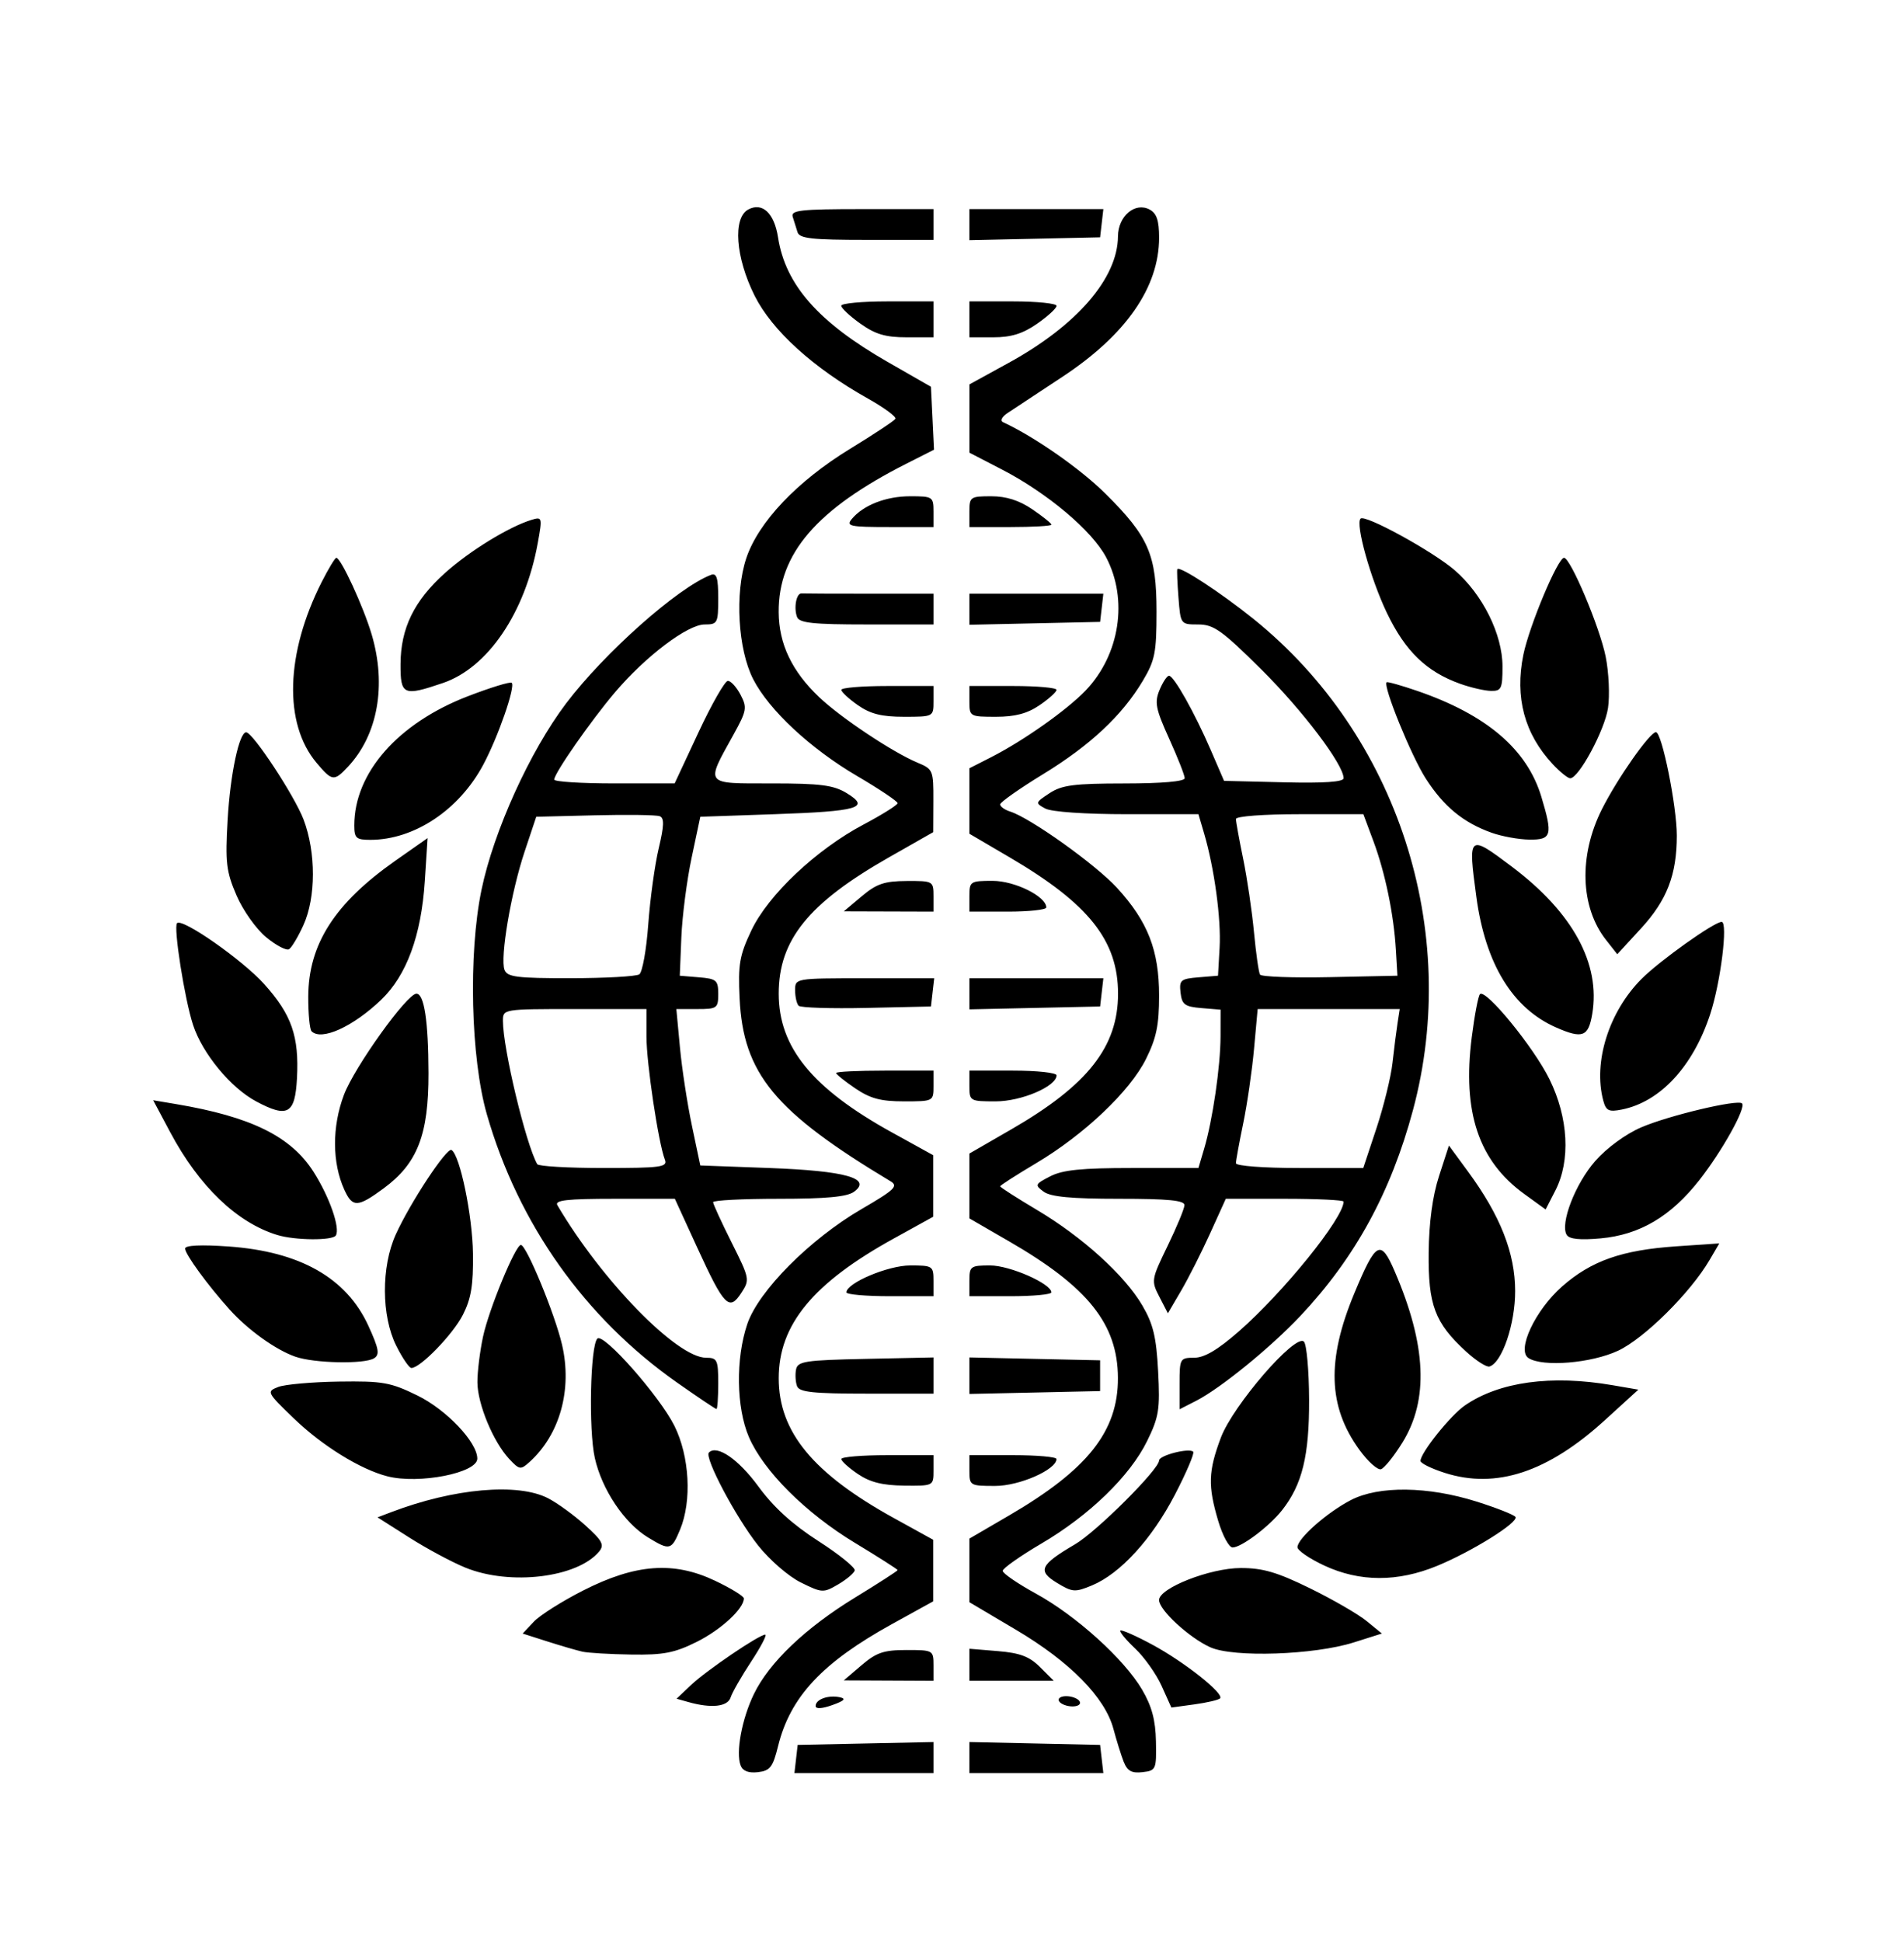 <svg xmlns="http://www.w3.org/2000/svg" xml:space="preserve" width="872" height="889" viewBox="0 0 872 889"><path d="M339.192 808.288c-2.29-5.967.555-21.301 6.064-32.68 7.017-14.496 23.627-30.328 46.447-44.273 10.67-6.52 19.399-12.149 19.399-12.508s-8.779-5.956-19.508-12.436c-22.584-13.642-41.96-32.97-48.616-48.495-5.8-13.531-6.118-35.818-.738-51.718 5.133-15.17 28.74-38.914 52.334-52.638 15.222-8.855 16.958-10.52 13.275-12.73-53.123-31.896-67.478-49.292-69.133-83.777-.743-15.496-.035-19.582 5.373-31.015 7.7-16.276 29.71-37.05 51.456-48.565 8.535-4.519 15.526-8.908 15.537-9.754 0-.845-8.33-6.432-18.534-12.415-21.385-12.537-40.351-30.2-47.588-44.318-7.003-13.661-8.494-39.39-3.205-55.313 5.5-16.557 23.298-35.335 47.524-50.139 10.863-6.638 20.217-12.824 20.787-13.746s-5.039-5.076-12.463-9.232c-25.125-14.063-44.032-31.214-52.012-47.184-8.741-17.492-10.07-35.6-2.894-39.44 6.447-3.45 11.904 1.654 13.624 12.746 3.363 21.685 18.44 38.835 50.086 56.971l19.954 11.437.697 14.41.696 14.41-12.434 6.29c-41.305 20.891-58.914 41.334-58.7 68.149.115 14.509 6.041 26.947 18.482 38.794 9.93 9.456 33.862 25.388 45.177 30.075 7.006 2.902 7.254 3.502 7.19 17.393l-.065 14.388-20.36 11.582c-36.752 20.908-50.407 37.803-50.407 62.368 0 24.558 15.372 43.385 51.872 63.527l18.889 10.423v28.172l-18.126 10.005c-36.952 20.4-52.635 39.452-52.635 63.945s15.683 43.545 52.635 63.944l18.126 10.006v28.171l-18.889 10.424c-31.945 17.628-46.6 33.325-52.165 55.872-2.379 9.636-3.65 11.279-9.228 11.92-4.288.493-6.96-.534-7.924-3.046m25.388-2.98.743-6.456 31.106-.655 31.106-.655v14.222h-63.697zm79.389-.657v-7.113l29.932.657 29.932.657.743 6.456.743 6.456h-61.35zm70.684 1.985c-1.172-2.99-3.306-9.826-4.742-15.19-3.839-14.34-19.923-30.682-44.54-45.254l-21.402-12.668v-29.117l18.194-10.608c36.011-20.995 49.934-38.583 49.835-62.956-.099-24.6-13.658-41.608-49.835-62.518l-18.194-10.515v-29.698l19.104-11.019c35.093-20.242 48.977-37.864 48.977-62.168 0-24.292-13.41-41.17-49.531-62.347l-18.55-10.875v-29.978l9.977-5.073c14.74-7.496 34.768-21.639 43.312-30.587 15.623-16.363 19.498-41.625 9.341-60.906-6.42-12.186-26.932-29.46-47.79-40.244l-14.823-7.664v-31.269l18.007-9.883c31.232-17.14 49.89-38.739 50.022-57.902.064-9.264 7.831-15.833 14.5-12.264 3.226 1.726 4.333 5.016 4.333 12.876 0 22.732-15.207 44.58-44.396 63.783-11.311 7.441-22.588 14.883-25.06 16.536-2.536 1.696-3.418 3.504-2.024 4.15 14.45 6.687 35.411 21.315 46.938 32.754 19.789 19.638 23.368 27.91 23.368 53.995 0 18.735-.714 22.326-6.301 31.693-9.468 15.872-24.086 29.536-45.789 42.798-10.732 6.558-19.512 12.745-19.512 13.75 0 1.004 2.06 2.48 4.58 3.28 9.321 2.958 39.167 24.265 48.942 34.938 14.106 15.403 19.254 28.597 19.254 49.347 0 13.492-1.23 19.418-6.025 29.042-7.355 14.76-28.31 34.61-50.375 47.718-9.007 5.351-16.376 10.09-16.376 10.53 0 .441 7.528 5.274 16.729 10.74 20.9 12.417 40.235 29.921 48.355 43.776 5.01 8.548 6.425 14.44 7.251 30.172.916 17.447.375 20.879-5.034 31.91-7.866 16.044-26.468 34.07-48.52 47.014-9.684 5.685-17.607 11.282-17.607 12.437s6.798 5.822 15.107 10.37c18.463 10.109 40.523 30.042 48.712 44.014 4.464 7.617 6.157 13.942 6.348 23.711.252 12.853.033 13.35-6.175 14.064-4.928.567-6.936-.533-8.568-4.695zM373.54 781.049c0-3.035 5.702-5.117 11.014-4.021 3.117.643 2.217 1.6-3.384 3.598-4.692 1.674-7.63 1.837-7.63.423m-58.255-1.802-5.433-1.53 6.607-6.256c7.066-6.69 31.213-23.083 34.003-23.083.924 0-1.967 5.537-6.424 12.304-4.456 6.767-8.693 14.162-9.413 16.433-1.358 4.276-8.807 5.097-19.34 2.132m169.767-.35c-.798-1.291.662-2.348 3.244-2.348s5.349 1.057 6.146 2.348c.798 1.291-.662 2.348-3.244 2.348s-5.348-1.057-6.146-2.348m46.953-7.042c-2.455-5.444-7.92-13.158-12.145-17.143s-7.257-7.67-6.737-8.19 7.092 2.377 14.608 6.436c14.841 8.015 33.126 22.519 31.03 24.615-.717.717-6.026 1.951-11.798 2.742l-10.495 1.439zm-137.425-9.487c6.783-5.797 10.183-6.947 20.541-6.947 12.229 0 12.414.105 12.414 7.043v7.043l-20.541-.096-20.542-.095zm49.389-.195v-7.334l13.064 1.084c10.143.84 14.462 2.48 19.314 7.333l6.25 6.25H443.97zm-177.246-6.001c-2.582-.579-9.793-2.68-16.023-4.67l-11.328-3.619 5.076-5.404c2.793-2.972 12.986-9.418 22.653-14.325 23.956-12.16 41.35-13.46 60.279-4.505 7.311 3.459 13.293 7.126 13.293 8.15 0 4.69-10.504 14.366-21.598 19.895-10.116 5.04-15.209 6.028-29.924 5.802-9.753-.15-19.846-.746-22.428-1.324m287.584-2.006c-9.638-4.326-23.476-17.068-23.476-21.616 0-5.493 23.324-14.643 37.39-14.668 10.107-.019 16.659 1.896 31.693 9.257 10.424 5.104 22.104 11.857 25.956 15.006l7.004 5.726-12.873 4.072c-18.184 5.753-55.05 7-65.694 2.223m-187.565-29.683c-5.61-2.775-14.3-10.31-19.56-16.96-10.238-12.941-24.727-40.31-22.512-42.525 3.688-3.687 13.506 3.045 22.654 15.533 7 9.555 15.579 17.36 27.5 25.02 9.53 6.124 17.017 12.18 16.637 13.46s-3.826 4.158-7.659 6.396c-6.705 3.916-7.348 3.881-17.06-.924m117.325.19c-9.03-5.491-7.725-8.27 8.294-17.658 9.868-5.784 38.47-34.3 38.47-38.356 0-2.352 13.769-5.895 15.639-4.024.67.67-3.11 9.536-8.4 19.704-10.584 20.344-24.995 36.1-37.946 41.49-7.77 3.233-8.984 3.146-16.057-1.156m-270.825-6.932c-6.174-2.506-17.774-8.72-25.778-13.81l-14.554-9.253 6.326-2.406c28.7-10.911 57.958-13.485 71.817-6.319 4.253 2.2 11.912 7.775 17.019 12.388 7.815 7.06 8.815 8.957 6.316 11.978-9.911 11.979-40.713 15.718-61.146 7.422m393.3-.97c-6.78-3.157-12.326-6.948-12.326-8.427 0-3.977 13.584-15.948 24.498-21.589 12.777-6.603 35.268-6.323 57.574.717 9.178 2.897 17.175 6.057 17.772 7.023 1.522 2.463-19.895 15.826-35.944 22.426-18.06 7.428-35.405 7.377-51.574-.15m-309.816-12.929c-10.84-6.61-21.087-21.927-24.314-36.344-2.899-12.953-2.067-51.51 1.18-54.664 2.81-2.731 28.513 26.377 35.279 39.954 6.95 13.947 8.06 34.416 2.577 47.54-3.957 9.469-4.675 9.64-14.722 3.514m261.193-7.538c-4.767-16.054-4.56-22.687 1.187-38.048 5.53-14.78 34.179-47.911 38.067-44.023 1.252 1.252 2.32 13.196 2.372 26.54.101 25.653-3.127 38.869-12.358 50.605-5.868 7.459-18.65 17.09-22.68 17.09-1.637 0-4.601-5.474-6.588-12.164M392.94 674.87c-4.18-2.825-7.613-5.929-7.63-6.897-.024-.969 9.477-1.76 21.098-1.76h21.128v7.042c0 7.026-.033 7.043-13.499 6.897-9.83-.106-15.564-1.542-21.097-5.282m51.03-1.615v-7.043h19.954c10.976 0 19.942.792 19.926 1.76-.08 4.917-16.977 12.326-28.11 12.326-11.513 0-11.77-.154-11.77-7.043m-266.601 2.623c-12.411-3.193-29.9-14.035-42.93-26.615-12.274-11.851-12.432-12.17-7.042-14.269 3.032-1.18 15.549-2.29 27.815-2.466 20.117-.288 23.642.337 35.972 6.374 13.305 6.515 27.414 21.386 27.414 28.894 0 6.569-26.738 11.81-41.23 8.082m484.343-1.552c-6.134-1.958-11.152-4.427-11.152-5.485 0-3.697 13.724-20.83 20.333-25.387 15.742-10.85 39.557-14.108 67.703-9.26l11.738 2.02-15.26 13.912c-26.204 23.89-49.878 31.7-73.362 24.2m-428.477-6.357c-7.299-7.775-14.527-25.166-14.586-35.095-.028-4.778 1.132-14.207 2.58-20.953 2.682-12.51 14.842-41.961 17.324-41.961 2.533 0 15.554 31.548 18.847 45.664 4.77 20.45-.937 41.088-14.844 53.674-4.113 3.722-4.651 3.645-9.32-1.329m389.273-4.313c-14.303-19.744-14.974-40.987-2.26-71.529 9.95-23.897 12.065-25.04 18.533-10.004 14.513 33.737 15.632 58.739 3.503 78.312-3.84 6.199-8.247 11.688-9.792 12.199s-6.037-3.53-9.984-8.978m-312.354-30.631c-42.277-29.69-72.74-72.621-87.181-122.867-7.387-25.7-8.53-73.474-2.459-102.748 5.578-26.898 22.22-63.553 38.761-85.38 17.649-23.285 51.159-53.011 66.318-58.829 2.623-1.006 3.343 1.3 3.343 10.707 0 11.413-.3 11.99-6.239 11.99-7.752 0-26.965 14.523-40.938 30.944-11.094 13.038-27.927 37.18-27.94 40.07-.004.97 12.406 1.758 27.578 1.753l27.584-.009 10.96-23.468c6.027-12.907 12.068-23.468 13.423-23.468s3.966 2.865 5.8 6.367c3.07 5.86 2.815 7.308-3.21 18.194-12.916 23.34-13.654 22.392 17.417 22.392 22.433 0 28.355.764 34.394 4.436 11.02 6.702 5.478 8.322-33.003 9.65l-34.04 1.173-3.976 18.781c-2.187 10.33-4.3 26.704-4.697 36.388l-.72 17.608 8.803.728c8.012.663 8.804 1.35 8.804 7.63 0 6.51-.543 6.901-9.59 6.901h-9.591l1.649 17.597c.906 9.679 3.374 25.79 5.483 35.802l3.834 18.204 31.692 1.173c34.823 1.29 47.1 4.739 38.71 10.874-3.176 2.322-12.726 3.212-34.464 3.212-16.539 0-30.07.696-30.07 1.547 0 .85 3.814 9.16 8.476 18.467 8.3 16.57 8.391 17.05 4.398 23.145-5.525 8.432-7.816 6.057-20.192-20.922l-10.2-22.236h-27.768c-21.57 0-27.382.655-26.04 2.935 20.33 34.535 54.767 69.842 68.12 69.842 5.099 0 5.553.96 5.553 11.738 0 6.456-.362 11.738-.806 11.738-.443 0-8.532-5.426-17.976-12.059m-5.656-102.096c-2.988-7.785-8.429-44.166-8.429-56.356v-12.604h-32.866c-32.798 0-32.867.012-32.867 5.438 0 12.606 10.48 56.348 15.712 65.578.55.968 14.254 1.76 30.456 1.76 26.231 0 29.298-.418 27.994-3.816m-11.72-84.842c1.418-.95 3.268-11.233 4.111-22.854s2.996-27.282 4.784-34.804c2.493-10.48 2.596-13.927.441-14.753-1.545-.593-14.895-.778-29.664-.41l-26.855.667-5.329 15.948c-6.22 18.613-11.321 48.643-9.202 54.166 1.253 3.265 5.769 3.83 30.304 3.8 15.858-.019 29.992-.812 31.41-1.76m247.444 187.319c0-11.401.226-11.799 6.678-11.799 4.684 0 10.797-3.605 20.482-12.08 20.551-17.984 47.964-51.936 47.964-59.406 0-.71-12.138-1.29-26.974-1.29h-26.975l-7.178 15.831c-3.948 8.708-9.916 20.503-13.261 26.212l-6.084 10.38-3.894-7.53c-3.806-7.362-3.722-7.886 3.745-23.278 4.201-8.66 7.685-17.067 7.742-18.68.077-2.2-7.421-2.935-29.968-2.935-21.817 0-31.282-.886-34.487-3.23-4.19-3.063-4.037-3.427 2.956-7.043 5.686-2.94 14.3-3.813 37.637-3.813h30.264l2.605-8.803c3.909-13.212 7.491-37.778 7.511-51.506l.024-12.184-8.804-.728c-7.587-.628-8.904-1.6-9.532-7.035-.665-5.763.042-6.369 8.217-7.043l8.94-.737.729-12.891c.742-13.116-2.413-36.342-7.098-52.255l-2.592-8.804H516.22c-19.26 0-34.629-1.059-37.476-2.583-4.697-2.514-4.645-2.702 1.915-7.027 5.648-3.724 11.217-4.447 34.326-4.46 17.21-.009 27.585-.918 27.585-2.415 0-1.32-3.205-9.467-7.122-18.105-6.163-13.593-6.756-16.586-4.41-22.25 1.491-3.6 3.445-6.546 4.341-6.546 2.228 0 11.775 16.98 19.14 34.04L560.6 357.5l27.372.661c18.44.446 27.373-.166 27.373-1.873 0-6.247-18.778-31.06-37.727-49.85-18.017-17.865-21.773-20.54-28.83-20.54-8.102 0-8.115-.02-9.07-12.326-.526-6.779-.76-12.632-.522-13.007 1.018-1.602 19.854 10.713 34.895 22.813 65.945 53.053 95.078 142.744 73.032 224.838-10.126 37.704-26.545 67.704-51.604 94.286-13.64 14.469-36.539 33.108-47.668 38.8l-7.63 3.902zm90.17-116.855c3.324-10.007 6.632-23.476 7.351-29.932s1.759-14.643 2.31-18.194l1-6.456h-65.065l-1.656 18.194c-.91 10.007-3.148 25.394-4.97 34.194-1.824 8.8-3.316 16.987-3.316 18.194 0 1.243 12.642 2.194 29.153 2.194h29.152zm8.911-81.58c-.965-16.339-4.894-35.35-10.311-49.887l-4.593-12.325h-29.176c-16.526 0-29.177.952-29.177 2.194 0 1.207 1.482 9.394 3.294 18.194 1.811 8.8 4.044 23.924 4.961 33.608s2.157 18.43 2.756 19.434c.598 1.006 15.004 1.534 32.013 1.174l30.926-.654zM365.051 634.655c-.714-1.861-.932-5.294-.484-7.63.729-3.8 4.073-4.314 31.891-4.9l31.077-.655v16.57h-30.593c-24.477 0-30.852-.677-31.891-3.385m78.918-4.832v-8.357l29.932.657 29.932.657v14.086l-29.932.657-29.932.657zM181.45 616.067c-6.792-13.599-6.896-36.062-.236-50.804 6.569-14.538 23.431-40.103 25.577-38.776 3.876 2.395 9.586 30.009 9.812 47.45.187 14.426-.833 20.622-4.614 28.034-4.555 8.929-19.48 24.33-23.578 24.33-1.017 0-4.15-4.605-6.961-10.234m489.913 2.636c-14.22-13.044-17.314-21.246-17.054-45.223.15-13.905 1.776-25.898 4.75-35.08l4.522-13.95 8.762 11.936c14.799 20.16 21.55 37.283 21.568 54.701.023 15.11-5.997 32.772-11.754 34.531-1.342.41-6.2-2.701-10.794-6.915m-536.108 2.418c-9.002-3.146-21.65-12.211-30.066-21.549-10.042-11.14-20.408-25.346-20.408-27.967 0-1.487 7.293-1.83 19.943-.936 32.654 2.304 53.95 14.38 63.976 36.28 4.822 10.533 5.299 13.21 2.65 14.888-4.382 2.776-27.413 2.32-36.095-.716m564.794.653c-5.599-3.544 3.021-21.94 15.377-32.815 13.322-11.726 27.385-16.667 52.268-18.362l19.708-1.343-4.449 7.603c-8.781 15.006-29.927 35.958-41.932 41.548-12.27 5.714-34.393 7.533-40.972 3.369m-312.406-30.1c.044-4.295 19.072-12.325 29.205-12.325 10.308 0 10.686.25 10.686 7.043v7.043H407.58c-10.975 0-19.946-.792-19.936-1.76m56.325-5.282c0-6.667.508-7.043 9.512-7.043 9.009 0 27.99 8.346 28.031 12.325 0 .969-8.433 1.76-18.762 1.76h-18.781Zm-316.945-20.975c-18.496-5.626-35.87-22.293-49.086-47.089l-7.786-14.608 10.25 1.72c34.633 5.811 52.896 14.813 63.282 31.19 7.233 11.404 12.203 25.64 10.127 29-1.485 2.401-18.641 2.265-26.787-.213m590.511-.042c-3.164-5.12 3.91-23.447 13.067-33.849 5.298-6.018 13.961-12.352 21.092-15.42 12.555-5.4 44.174-12.907 46.13-10.952 1.959 1.96-9.073 21.77-19.57 35.144-13.06 16.639-27.297 25.035-45.205 26.659-9.4.852-14.319.35-15.514-1.582m-19.492-18.777c-20.89-15.134-28.354-37.432-24.007-71.722 1.281-10.102 2.974-18.988 3.762-19.746 2.655-2.555 24.619 24.322 31.822 38.94 8.707 17.67 9.743 37.256 2.699 50.987l-4.444 8.662zm-540.332-1.876c-5.627-12.321-5.703-28.883-.2-43.469 4.797-12.712 28.89-46.328 33.203-46.328 3.561 0 5.466 12.548 5.523 36.388.069 28.201-5.055 41.363-20.533 52.746-11.914 8.762-14.255 8.848-17.993.663m-40.408-40.486c-11.642-6.215-24.571-21.87-28.878-34.969-3.87-11.764-9.085-44.896-7.343-46.639 2.42-2.42 29.966 16.84 39.919 27.909 12.57 13.982 16.03 23.922 15.006 43.124-.874 16.39-4.243 18.294-18.704 10.575m616.962-.37c-4.709-17.59 2.556-40.674 17.53-55.7 8.337-8.366 33.263-26.108 36.68-26.108 3.003 0-.437 27.675-5.264 42.344-7.86 23.887-22.865 40.05-40.443 43.567-5.971 1.194-7.25.577-8.503-4.104m-342.573-5.595c-4.819-3.274-8.762-6.443-8.762-7.042s10.036-1.09 22.303-1.09h22.302v7.043c0 7.012-.06 7.043-13.54 7.043-10.627 0-15.427-1.281-22.303-5.954m52.277-1.089v-7.043h19.954c10.976 0 19.955.97 19.955 2.157 0 5.056-16.051 11.93-27.861 11.93-11.822 0-12.048-.133-12.048-7.044M142.69 472.141c-.86-.86-1.542-7.992-1.513-15.847.086-24.002 12.115-42.756 39.943-62.277l14.712-10.32-1.284 19.768c-1.615 24.836-8.334 43.098-19.954 54.232-12.954 12.41-27.398 18.95-31.904 14.444m570.081-1.695c-20.022-8.747-32.499-29.144-36.637-59.894-3.848-28.596-3.648-28.765 16.32-13.738 27.873 20.977 40.651 44.415 36.762 67.434-1.76 10.415-4.46 11.433-16.445 6.198m-346.99-9.976c-.897-.898-1.632-4.097-1.632-7.11 0-5.47.05-5.478 31.85-5.478h31.848l-.743 6.456-.743 6.456-29.474.654c-16.21.36-30.208-.081-31.106-.978m78.188-5.475v-7.113h61.35l-.743 6.456-.743 6.456-29.932.657-29.932.657zm-322.063-25.9c-4.613-3.802-10.641-12.306-13.602-19.19-4.697-10.918-5.169-14.976-4.038-34.732 1.189-20.77 5.297-40.068 8.495-39.908 3.11.155 22.157 29.115 26.271 39.942 5.716 15.042 5.69 35.658-.062 48.322-2.42 5.329-5.384 10.297-6.59 11.042-1.204.744-5.917-1.72-10.474-5.475m613.634 1.24c-11.82-15.028-12.573-38.596-1.91-59.825 7.06-14.057 21.963-35.314 24.758-35.314 2.73 0 9.553 33.809 9.553 47.334 0 17.98-4.479 29.575-16.454 42.598l-10.802 11.747zM394.669 410.32c6.778-5.706 10.374-6.927 20.541-6.98 12.144-.062 12.325.041 12.325 6.98v7.043l-20.541-.063-20.542-.063zm49.3 0c0-6.791.38-7.043 10.659-7.043 10.155 0 24.555 7.143 24.555 12.18 0 1.048-7.923 1.906-17.607 1.906h-17.607zm-281.715-32.448c0-24.008 19.997-46.762 51.913-59.07 10.471-4.038 19.556-6.824 20.19-6.19 1.768 1.768-6.217 24.748-13.033 37.504-11.069 20.716-31.622 34.38-51.713 34.38-6.506 0-7.357-.766-7.357-6.624m520.902 3.386c-13.013-4.651-21.956-12.01-30.193-24.845-6.653-10.369-19.65-42.314-17.92-44.045.363-.363 6.69 1.414 14.058 3.95 31.762 10.927 50.275 26.726 56.827 48.494 5.296 17.598 4.707 19.7-5.482 19.581-4.842-.056-12.622-1.467-17.29-3.135m-538.21-32.049c-15.092-17.935-14.18-50.04 2.35-82.68 3.105-6.134 6.139-11.152 6.741-11.152 2.089 0 12.408 22.368 16.172 35.054 6.905 23.273 2.828 46.034-10.858 60.612-6.377 6.793-7.239 6.683-14.405-1.834m566.185.66c-12.958-13.85-17.466-30.654-13.452-50.148 2.732-13.271 15.775-44.344 18.614-44.344 2.974 0 16.366 31.749 19.07 45.209 1.452 7.234 1.937 17.844 1.078 23.577-1.52 10.14-13.373 32.162-17.31 32.162-1.078 0-4.678-2.905-8-6.456M392.915 322.87c-4.156-2.905-7.574-6.074-7.596-7.043-.024-.968 9.467-1.76 21.088-1.76h21.128v7.043c0 7.01-.06 7.042-13.532 7.042-10.229 0-15.376-1.289-21.088-5.282m51.054-1.76v-7.043h19.954c10.976 0 19.948.792 19.94 1.76 0 .969-3.508 4.138-7.776 7.043-5.585 3.802-11.172 5.282-19.939 5.282-11.968 0-12.18-.122-12.18-7.042m-260.535-17.02c.069-16.463 6.18-29.005 20.325-41.721 11.28-10.14 29.441-21.281 39.765-24.394 4.803-1.449 4.897-1.085 2.759 10.68-5.798 31.901-22.82 57.017-43.392 64.027-18.167 6.19-19.516 5.594-19.457-8.593m485.315 8.975c-15.44-5.51-25.17-14.917-33.58-32.47-7.488-15.623-14.496-40.72-12.053-43.163 2.042-2.042 33.065 14.956 43.083 23.605 12.811 11.062 21.922 29.39 21.922 44.1 0 10.16-.523 11.267-5.282 11.174-2.905-.056-9.246-1.517-14.09-3.246M365.05 282.512c-1.612-4.2-.337-10.992 2.033-10.826.968.069 14.966.124 31.106.124h29.345v14.086h-30.593c-24.477 0-30.852-.676-31.891-3.384m78.918-3.589v-7.113h61.35l-.743 6.456-.743 6.456-29.932.657-29.932.657zm-53.867-41.308c5.278-6.36 15.685-10.41 26.752-10.41 10.303 0 10.681.25 10.681 7.043v7.043h-20.242c-18.106 0-19.92-.388-17.191-3.676m53.867-3.367c0-6.725.452-7.042 10.019-7.042 6.857 0 12.785 1.879 18.781 5.953 4.819 3.275 8.762 6.444 8.762 7.043s-8.452 1.09-18.781 1.09h-18.781zm-49.915-86.063c-4.827-3.434-8.776-7.131-8.776-8.216s9.508-1.973 21.129-1.973h21.128v16.433h-12.353c-9.61 0-14.301-1.386-21.128-6.244m49.915-1.972v-8.217h19.954c10.976 0 19.955.913 19.955 2.028 0 1.116-4.018 4.813-8.93 8.217-6.55 4.54-11.866 6.188-19.955 6.188H443.97zm-78.72-39.91c-.604-1.937-1.595-5.106-2.2-7.043-.942-3.014 3.62-3.521 31.693-3.521h32.793v14.085h-30.593c-25.14 0-30.788-.627-31.693-3.521m78.72-3.451v-7.113h61.35l-.743 6.456-.743 6.456-29.932.657-29.932.657z" style="fill:#000;stroke-width:2.348"/></svg>